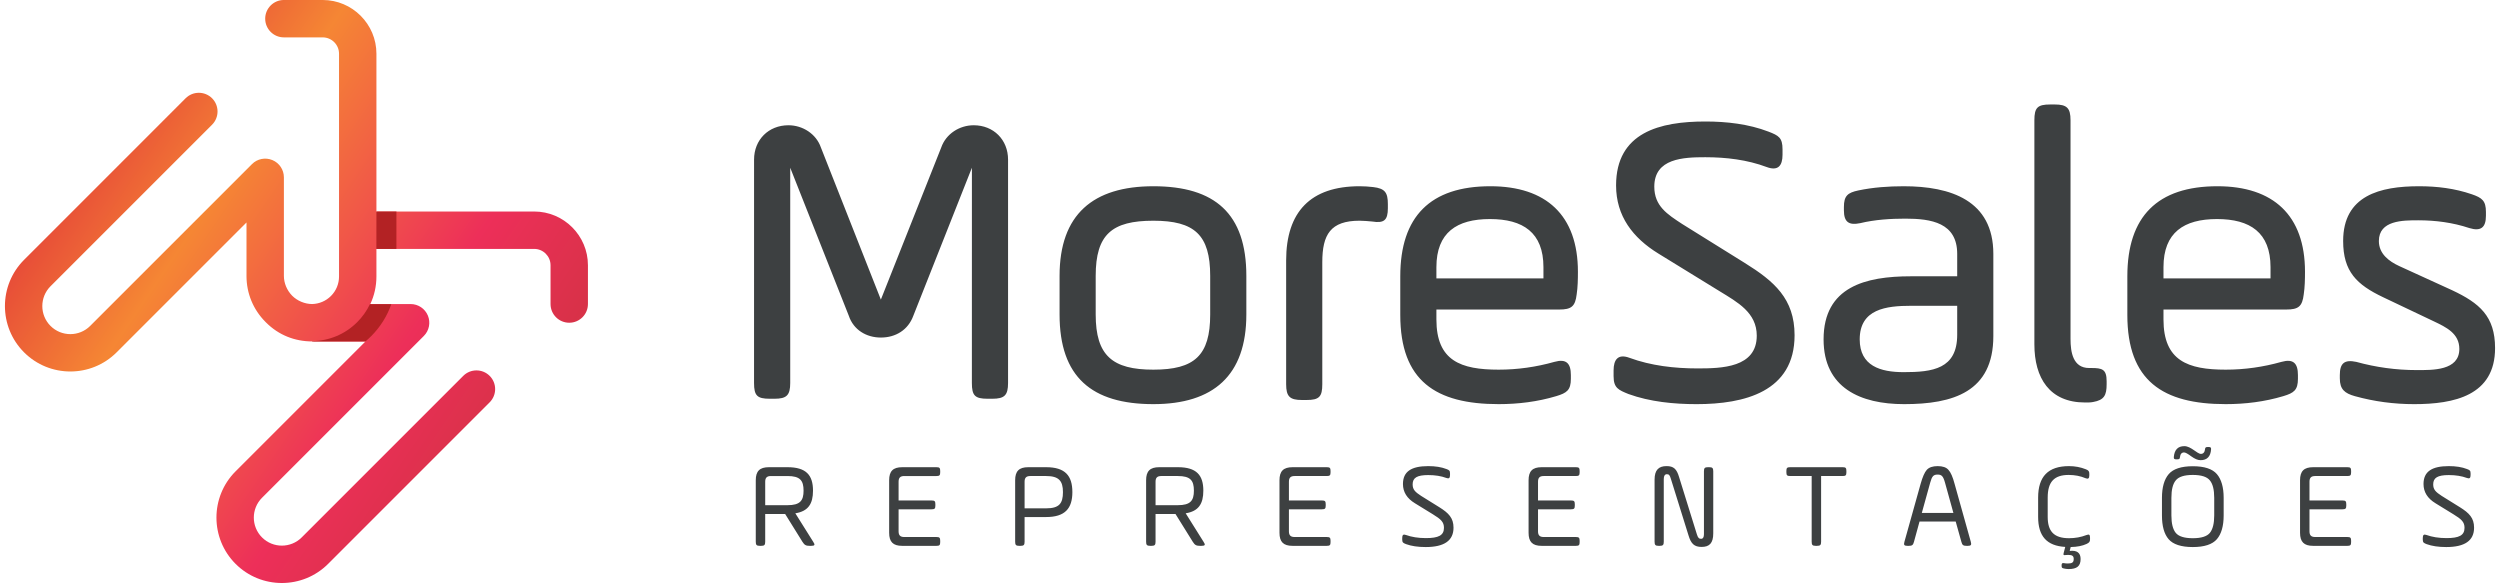 <?xml version="1.0" encoding="UTF-8"?>
<!DOCTYPE svg PUBLIC "-//W3C//DTD SVG 1.0//EN" "http://www.w3.org/TR/2001/REC-SVG-20010904/DTD/svg10.dtd">
<!-- Creator: CorelDRAW X6 -->
<svg xmlns="http://www.w3.org/2000/svg" xml:space="preserve" width="253px" height="59px" version="1.0" style="shape-rendering:geometricPrecision; text-rendering:geometricPrecision; image-rendering:optimizeQuality; fill-rule:evenodd; clip-rule:evenodd"
viewBox="0 0 33968691 7952946"
 xmlns:xlink="http://www.w3.org/1999/xlink">
 <defs>
  <style type="text/css">
   <![CDATA[
    .fil2 {fill:#B32224}
    .fil0 {fill:#3D4041}
    .fil3 {fill:#3D4041;fill-rule:nonzero}
    .fil1 {fill:url(#id0)}
   ]]>
  </style>
  <linearGradient id="id0" gradientUnits="userSpaceOnUse" x1="-315219" y1="1.12959e+006" x2="8.18127e+006" y2="6.91025e+006">
   <stop offset="0" style="stop-color:#D9113C"/>
   <stop offset="0.341" style="stop-color:#F58634"/>
   <stop offset="0.659" style="stop-color:#ED2F59"/>
   <stop offset="1" style="stop-color:#C33437"/>
  </linearGradient>
 </defs>
 <g id="Camada_x0020_1">
  <path class="fil0" d="M11948843 4086911l823566 -2075088c64852,-185834 248624,-303169 442861,-303169 270981,0 468707,197725 468707,468706l0 3046909c0,168234 -48837,215168 -215168,215168l-63107 0c-172990,0 -215326,-42178 -215326,-215168l476 -2936233 -799306 2019592c-70877,193127 -240220,296985 -442703,296985 -198835,0 -373253,-105126 -437311,-297144l-799148 -2019275 0 2936075c0,168075 -49154,215168 -215167,215168l-63266 0c-172832,0 -215167,-42178 -215167,-215168l317 -3046909c0,-270981 197725,-468706 468865,-468706 194078,0 378168,117176 442702,302693l818175 2075564zm17496577 -289533l1460189 0 0 -152694c0,-473463 -279068,-656443 -730174,-656443 -451106,0 -730015,182980 -730015,656443l0 152694zm-2813983 374046l-628219 0c-340430,0 -701632,43129 -701632,458400 0,362629 283982,446825 599836,446825 394658,0 730015,-43287 730015,-509298l0 -395927zm-7104327 -374046l1460188 0 0 -152694c0,-473463 -278909,-656443 -730015,-656443 -451106,0 -730173,182980 -730173,656443l0 152694zm-3085757 492650l0 -526423c0,-560830 -214850,-752689 -775205,-752689 -564001,0 -786780,185358 -786780,752689l0 526423c0,562574 229280,752689 786780,752689 560355,0 775205,-191859 775205,-752689zm15409596 871927l0 -45349c0,-162683 63583,-213899 224364,-180125 268603,74207 544340,111944 823091,111944 215960,0 582870,9989 582870,-288581 0,-211045 -179174,-296034 -348358,-376583l-690692 -328379c-360885,-171563 -545926,-350103 -545926,-766802 0,-623145 504541,-747456 1036196,-747456 244501,0 486783,29492 718758,109407 139533,48044 192810,88001 192810,241805l0 50898c0,162050 -69767,215961 -226267,168392 -224364,-74841 -460620,-105919 -696717,-105919 -210093,0 -537522,0 -537522,282873 0,172515 135253,276372 280019,342492l719233 328539c372618,175368 585883,354542 585883,789475 0,649783 -561782,764423 -1104219,764423 -273518,0 -543706,-35359 -807393,-108614 -139375,-38848 -206130,-92917 -206130,-242440zm-2405529 -939474l0 135569c0,565270 333771,684667 848936,684667 258296,0 511835,-36152 760617,-106236 161574,-45507 224522,18869 224522,180125l0 50898c0,154439 -55020,193286 -199786,236573 -254491,76427 -520081,108932 -785353,108932 -858133,0 -1341902,-317122 -1341902,-1217273l0 -526581c0,-817066 411624,-1228531 1228689,-1228531 761093,0 1194758,395292 1194758,1166375 0,101479 -2062,210410 -17284,309669 -19661,164428 -72621,205813 -237683,205813l-1675514 0zm-1761138 475207l0 -3057057c0,-172356 43129,-215326 215485,-215326l62156 0c165696,0 215484,47569 215484,215326l0 2983485c0,179174 32822,396085 254332,396085l28383 0c150474,0 209776,16966 209776,181235l0 39799c0,149999 -32822,216278 -185992,242916 -34725,6976 -73255,6342 -108615,6342 -485038,0 -691009,-335356 -691009,-792805zm-1052845 -928692l0 -305547c0,-425261 -354067,-480916 -707499,-480916 -202007,0 -417650,13795 -615693,61680 -154438,32030 -222302,-14111 -222302,-175051l0 -45348c0,-152853 51849,-195348 196932,-225950 202641,-42494 411783,-57240 618547,-57240 637891,0 1222981,190431 1222981,922825l0 1121026c0,761728 -547987,928534 -1217431,928534 -593019,0 -1098353,-219449 -1098353,-883185 0,-720184 574943,-860828 1188891,-860828l633927 0zm-4687381 1364576l0 -79280c0,-150316 61204,-230389 215801,-173466 294448,108297 615693,144925 927899,144925 329807,0 809454,-9197 809454,-446984 0,-314902 -264004,-456973 -504699,-604910l-837837 -515165c-347724,-213740 -576686,-510725 -576686,-929168 0,-726368 600946,-872085 1217431,-872085 288581,0 590482,33773 861462,138106 139217,53594 191701,82769 191701,241489l0 73572c0,152219 -62790,225315 -216119,167916 -265431,-99576 -554964,-133825 -837044,-133825 -299839,0 -696083,14904 -696083,401635 0,264321 176796,376107 380071,508981l854803 532131c398464,247989 678641,486465 678641,985615 0,772668 -687679,939950 -1336353,939950 -308876,0 -636939,-31712 -930119,-138265 -132715,-54387 -202323,-80391 -202323,-241172zm-2416946 -911091l0 135569c0,565270 333929,684667 849094,684667 258296,0 511835,-36152 760459,-106236 161732,-45507 224681,18869 224681,180125l0 50898c0,154439 -55021,193286 -199787,236573 -254491,76427 -520080,108932 -785353,108932 -858132,0 -1341902,-317122 -1341902,-1217273l0 -526581c0,-817066 411466,-1228531 1228531,-1228531 761251,0 1194757,395292 1194757,1166375 0,101479 -1902,210410 -17124,309669 -19662,164428 -72780,205813 -237842,205813l-1675514 0zm-1556594 -645661l0 1664415c0,172198 -42970,215326 -215485,215326l-62314 0c-165696,0 -215326,-47727 -215326,-215326l0 -1687089c0,-665322 333454,-1013522 1002264,-1013522 61998,0 123836,4281 185200,11416 160146,18869 200104,74048 200104,232133l0 56607c0,164745 -52960,206922 -213265,181235 -56923,-4757 -114957,-11099 -172039,-11099 -397354,0 -509139,189004 -509139,565904zm-2304368 1936189c-841325,0 -1279587,-369764 -1279587,-1222981l0 -526423c0,-839105 457765,-1222981 1279587,-1222981 840691,0 1268330,374045 1268330,1222981l0 526423c0,832286 -450313,1222981 -1268330,1222981z"/>
  <g id="_198022336">
   <path class="fil1" d="M4852761 215009c132715,132874 215008,316170 214850,518336l0 2151990 2151990 0c202324,0 385621,82293 518336,215009l0 0c132716,132874 215009,316012 215009,518178l0 529118 0 0c0,140802 -114164,254966 -254966,254966 -140961,0 -255125,-114164 -255125,-254966l0 -529118c0,-123044 -100052,-223096 -223095,-223096l-2152149 0 0 376107c0,132240 -28700,260040 -83245,376107l549573 0c103223,0 196140,62314 235622,157451 39481,95295 17600,205019 -55180,277957l-2207328 2207329c-149206,149047 -149206,391804 0,540851 149048,149206 391804,149206 541010,159l2203840 -2203840c99577,-99576 260992,-99576 360568,0 99577,99576 99577,260991 0,360568l-2203840 2203840c-348041,348041 -914263,348041 -1262304,0 -348042,-348042 -348042,-914263 0,-1262305l1771919 -1771919 -725575 0c-239744,0 -459510,-87368 -629646,-257503l-317 -159 -2061 -2061 -793 -793 -4757 -4757 -2061 -2220 -159 -158c-167599,-168868 -257661,-390695 -257661,-624572l0 -730650 -1771920 1771920c-347883,347883 -914104,347883 -1262146,-159 -348200,-348041 -348200,-914263 0,-1262145l2203681 -2203999c99577,-99418 260992,-99418 360727,0 99576,99735 99576,261150 0,360726l-2203840 2203840c-149048,149206 -149048,391805 158,541011 149048,149206 391646,149206 540852,0l2207328 -2207329c72780,-72938 182504,-94819 277799,-55179 95296,39323 157451,132399 157451,235463l0 237683 0 311890 0 794708c0,99735 41702,197725 112420,270346 71036,71036 171563,113213 271932,114006 97357,-2062 188688,-41068 257821,-110042 71035,-71035 110041,-165537 110041,-266065l0 -376107 0 -510091 0 -228645 0 -1923504c0,-122885 -99893,-223095 -223095,-223095l-529119 0c-140802,0 -254966,-114164 -254966,-254966 0,-140802 114164,-255125 254966,-255125l0 0 529119 0c202165,0 385462,82293 518336,215009l0 0z"/>
   <path class="fil2" d="M5067611 2885335l272725 0 0 510091 -273359 0 634 -510091zm-150157 1772396l-724783 0 0 -4757c231499,-3013 449045,-94503 612839,-258455 72462,-72462 130654,-155231 173465,-244977l291911 0c-57399,162843 -150791,312207 -276213,437470 -24736,24894 -50581,48362 -77219,70719z"/>
  </g>
  <path class="fil3" d="M11023164 6693496c0,-211362 -92441,-320293 -348200,-320293l-254174 0c-125421,0 -178381,54545 -178381,178222l0 838471c0,44556 11734,56131 56131,56131l16649 0c44555,0 55972,-11575 55972,-56131l0 -378010 272408 0 235938 379596c28066,44555 47886,54545 99101,54545l18076 0c51215,0 57716,-13320 29809,-54545l-244342 -389426c176637,-28066 241013,-130338 241013,-308560zm-348200 -199787c171563,0 219448,59460 219448,199787 0,136997 -47885,197884 -219448,197884l-303803 0 0 -320135c0,-54386 23150,-77536 77695,-77536l226108 0zm1966315 453802c41226,0 51057,-9831 51057,-51057l0 -18235c0,-41225 -9831,-51056 -51057,-51056l-450630 0 0 -255918c0,-54386 23150,-77536 77536,-77536l439056 0c41225,0 51056,-9831 51056,-51215l0 -18076c0,-41226 -9831,-51215 -51056,-51215l-467121 0c-125422,0 -178223,54545 -178223,178222l0 716379c0,123678 52801,178223 178223,178223l467121 0c41225,0 51056,-9990 51056,-51216l0 -18076c0,-41384 -9831,-51215 -51056,-51215l-439056 0c-54386,0 -77536,-23150 -77536,-77536l0 -300473 450630 0zm1317642 -574308c-125421,0 -178222,54545 -178222,178222l0 838471c0,44556 11575,56131 56130,56131l16491 0c44555,0 56130,-11575 56130,-56131l0 -336784 293814 0c257345,0 358031,-117018 358031,-339955 0,-224363 -98942,-339954 -358031,-339954l-244343 0zm244343 120506c173307,0 229438,66120 229438,219448 0,156817 -52960,221193 -229438,221193l-293814 0 0 -363105c0,-54386 23150,-77536 77537,-77536l216277 0zm2144538 199787c0,-211362 -92441,-320293 -348200,-320293l-254173 0c-125422,0 -178223,54545 -178223,178222l0 838471c0,44556 11575,56131 56131,56131l16490 0c44556,0 56131,-11575 56131,-56131l0 -378010 272249 0 236097 379596c27907,44555 47727,54545 98942,54545l18076 0c51216,0 57875,-13320 29810,-54545l-244184 -389426c176478,-28066 240854,-130338 240854,-308560zm-348200 -199787c171563,0 219449,59460 219449,199787 0,136997 -47886,197884 -219449,197884l-303644 0 0 -320135c0,-54386 22991,-77536 77536,-77536l226108 0zm1966316 453802c41225,0 51215,-9831 51215,-51057l0 -18235c0,-41225 -9990,-51056 -51215,-51056l-450631 0 0 -255918c0,-54386 23150,-77536 77536,-77536l439056 0c41226,0 51215,-9831 51215,-51215l0 -18076c0,-41226 -9989,-51215 -51215,-51215l-466962 0c-125422,0 -178382,54545 -178382,178222l0 716379c0,123678 52960,178223 178382,178223l466962 0c41226,0 51215,-9990 51215,-51216l0 -18076c0,-41384 -9989,-51215 -51215,-51215l-439056 0c-54386,0 -77536,-23150 -77536,-77536l0 -300473 450631 0zm1094864 414320c0,41226 16490,46141 52800,61046 72621,26479 161733,39640 267493,39640 252429,0 379436,-87526 379436,-264163 0,-131923 -65961,-199628 -192968,-278909l-249258 -155072c-80866,-52801 -115433,-85782 -115433,-156817 0,-90697 60888,-127008 212789,-127008 94185,0 176637,13161 247514,39641 34725,13160 49630,1585 49630,-39641l0 -21405c0,-39641 -9990,-46300 -49630,-61205 -67706,-26321 -150157,-39482 -247514,-39482 -231023,0 -344870,74207 -344870,244184 0,108932 54386,196458 163318,262419l244342 150157c110517,67706 151743,105602 151743,184882 0,104016 -75951,140327 -245928,140327 -105602,0 -196299,-14905 -273835,-42970 -34725,-13161 -49629,0 -49629,41226l0 23150zm2303099 -414320c41226,0 51215,-9831 51215,-51057l0 -18235c0,-41225 -9989,-51056 -51215,-51056l-450631 0 0 -255918c0,-54386 23150,-77536 77537,-77536l439055 0c41226,0 51215,-9831 51215,-51215l0 -18076c0,-41226 -9989,-51215 -51215,-51215l-467121 0c-125263,0 -178222,54545 -178222,178222l0 716379c0,123678 52959,178223 178222,178223l467121 0c41226,0 51215,-9990 51215,-51216l0 -18076c0,-41384 -9989,-51215 -51215,-51215l-439055 0c-54387,0 -77537,-23150 -77537,-77536l0 -300473 450631 0zm1139419 442385c0,44556 11575,56131 56131,56131l13319 0c44397,0 55972,-11575 55972,-56131l0 -854961c0,-44556 14905,-65962 42970,-65962 28065,0 39640,13161 54387,64376l239268 767436c34725,117176 79281,159988 179967,159988 107346,0 158402,-52801 158402,-184724l0 -846716c0,-44555 -11574,-56130 -56130,-56130l-14746 0c-44556,0 -56131,11575 -56131,56130l0 858133c0,41384 -13160,62790 -39640,62790 -26321,0 -41226,-11575 -56131,-59461l-242598 -780596c-32981,-112261 -74207,-151743 -171563,-151743 -107346,0 -163477,52643 -163477,184724l0 846716zm1798083 -947402c0,41384 9830,51215 51056,51215l293814 0 0 896187c0,44556 11575,56131 56130,56131l16491 0c44555,0 56130,-11575 56130,-56131l0 -896187 293655 0c41385,0 51216,-9831 51216,-51215l0 -18076c0,-41226 -9831,-51215 -51216,-51215l-716220 0c-41226,0 -51056,9989 -51056,51215l0 18076zm2294695 158561c-24736,-94185 -52801,-158561 -84196,-191542 -29651,-34566 -79122,-51057 -146827,-51057 -67706,0 -117177,16491 -148572,51057 -29651,32981 -57716,97357 -84196,191542l-221034 790427c-11575,41225 -3330,54545 41226,54545l18076 0c44555,0 59460,-9990 71035,-54545l75951 -277165 493442 0 77536 277165c11575,44555 26321,54545 71035,54545l16332 0c44714,0 52960,-13320 41385,-54545l-221193 -790427zm-333454 -14905c24894,-90697 44556,-112261 102431,-112261 54386,0 75792,21564 100686,112261l113847 410990 -430811 0 113847 -410990zm1603369 201373c0,-211362 85782,-308719 285569,-308719 84037,0 161573,14905 230865,44714 34725,14747 51215,3172 51215,-38054l0 -21406c0,-32981 -8245,-47885 -47886,-62790 -70876,-28065 -146827,-42812 -229279,-42812 -285568,0 -420979,143498 -420979,429067l0 264004c0,264004 118920,394500 369764,409246l-21406 82610c-6659,28065 -3330,32981 27907,28065 11575,-1744 23150,-1744 34725,-1744 54545,0 74365,14905 74365,56131 0,46300 -21564,61046 -81025,61046 -18076,0 -36310,-1586 -52642,-4916 -21564,-4915 -31395,4916 -31395,26480l0 9831c0,24735 4915,31395 29651,36310 19820,4916 41226,8246 66120,8246 112102,0 163318,-39641 163318,-136997 0,-84038 -49471,-122092 -148572,-110517l13161 -52801c89111,-1744 160146,-16490 214533,-41385 39640,-18075 49471,-31236 49471,-65961l0 -19820c0,-41226 -11417,-51057 -49471,-36311 -72463,28066 -151743,42971 -237525,42971 -209618,0 -290484,-98943 -290484,-290484l0 -264004zm2271546 244184c0,108931 -19820,188212 -59461,237683 -39481,47885 -117018,72621 -232609,72621 -115591,0 -193127,-24736 -232609,-72621 -39798,-49471 -59460,-128752 -59460,-237683l0 -240855c0,-110675 19662,-189797 59460,-237683 39482,-49629 117018,-74365 232609,-74365 115591,0 193128,24736 232609,74365 39641,47886 59461,127008 59461,237683l0 240855zm-292070 430810c156817,0 267334,-36311 328380,-107346 61046,-70877 92441,-179808 92441,-323464l0 -240855c0,-143656 -31395,-252587 -92441,-323464 -61046,-71036 -169977,-107346 -328380,-107346 -156816,0 -267334,36310 -328380,107346 -61046,70877 -92441,179808 -92441,323464l0 240855c0,143656 29651,252587 90697,323464 61046,71035 171722,107346 330124,107346zm-212947 -1196502c28065,0 36310,-6659 37896,-31395 5074,-41226 23150,-62790 56289,-62790 18076,0 51057,18235 97357,52959 47727,34567 89111,52643 127007,52643 89111,0 136997,-49471 143656,-148413 1586,-24736 -6659,-31396 -34724,-31396l-9831 0c-28066,0 -36311,6660 -38055,31396 -4915,41225 -24735,62631 -56131,62631 -51215,0 -135252,-105601 -226108,-105601 -87367,0 -135252,49471 -143497,148571 -1586,24736 6501,31395 34566,31395l11575 0zm2255214 681496c41226,0 51215,-9831 51215,-51057l0 -18235c0,-41225 -9989,-51056 -51215,-51056l-450631 0 0 -255918c0,-54386 23150,-77536 77695,-77536l438897 0c41384,0 51215,-9831 51215,-51215l0 -18076c0,-41226 -9831,-51215 -51215,-51215l-466962 0c-125422,0 -178381,54545 -178381,178222l0 716379c0,123678 52959,178223 178381,178223l466962 0c41384,0 51215,-9990 51215,-51216l0 -18076c0,-41384 -9831,-51215 -51215,-51215l-438897 0c-54545,0 -77695,-23150 -77695,-77536l0 -300473 450631 0zm1094864 414320c0,41226 16490,46141 52800,61046 72621,26479 161733,39640 267493,39640 252429,0 379437,-87526 379437,-264163 0,-131923 -65962,-199628 -192969,-278909l-249258 -155072c-80866,-52801 -115433,-85782 -115433,-156817 0,-90697 61046,-127008 212789,-127008 94186,0 176637,13161 247514,39641 34725,13160 49630,1585 49630,-39641l0 -21405c0,-39641 -9990,-46300 -49630,-61205 -67706,-26321 -150157,-39482 -247514,-39482 -231023,0 -344870,74207 -344870,244184 0,108932 54386,196458 163318,262419l244342 150157c110517,67706 151743,105602 151743,184882 0,104016 -75950,140327 -245928,140327 -105601,0 -196298,-14905 -273835,-42970 -34725,-13161 -49629,0 -49629,41226l0 23150z"/>
 </g>
</svg>
